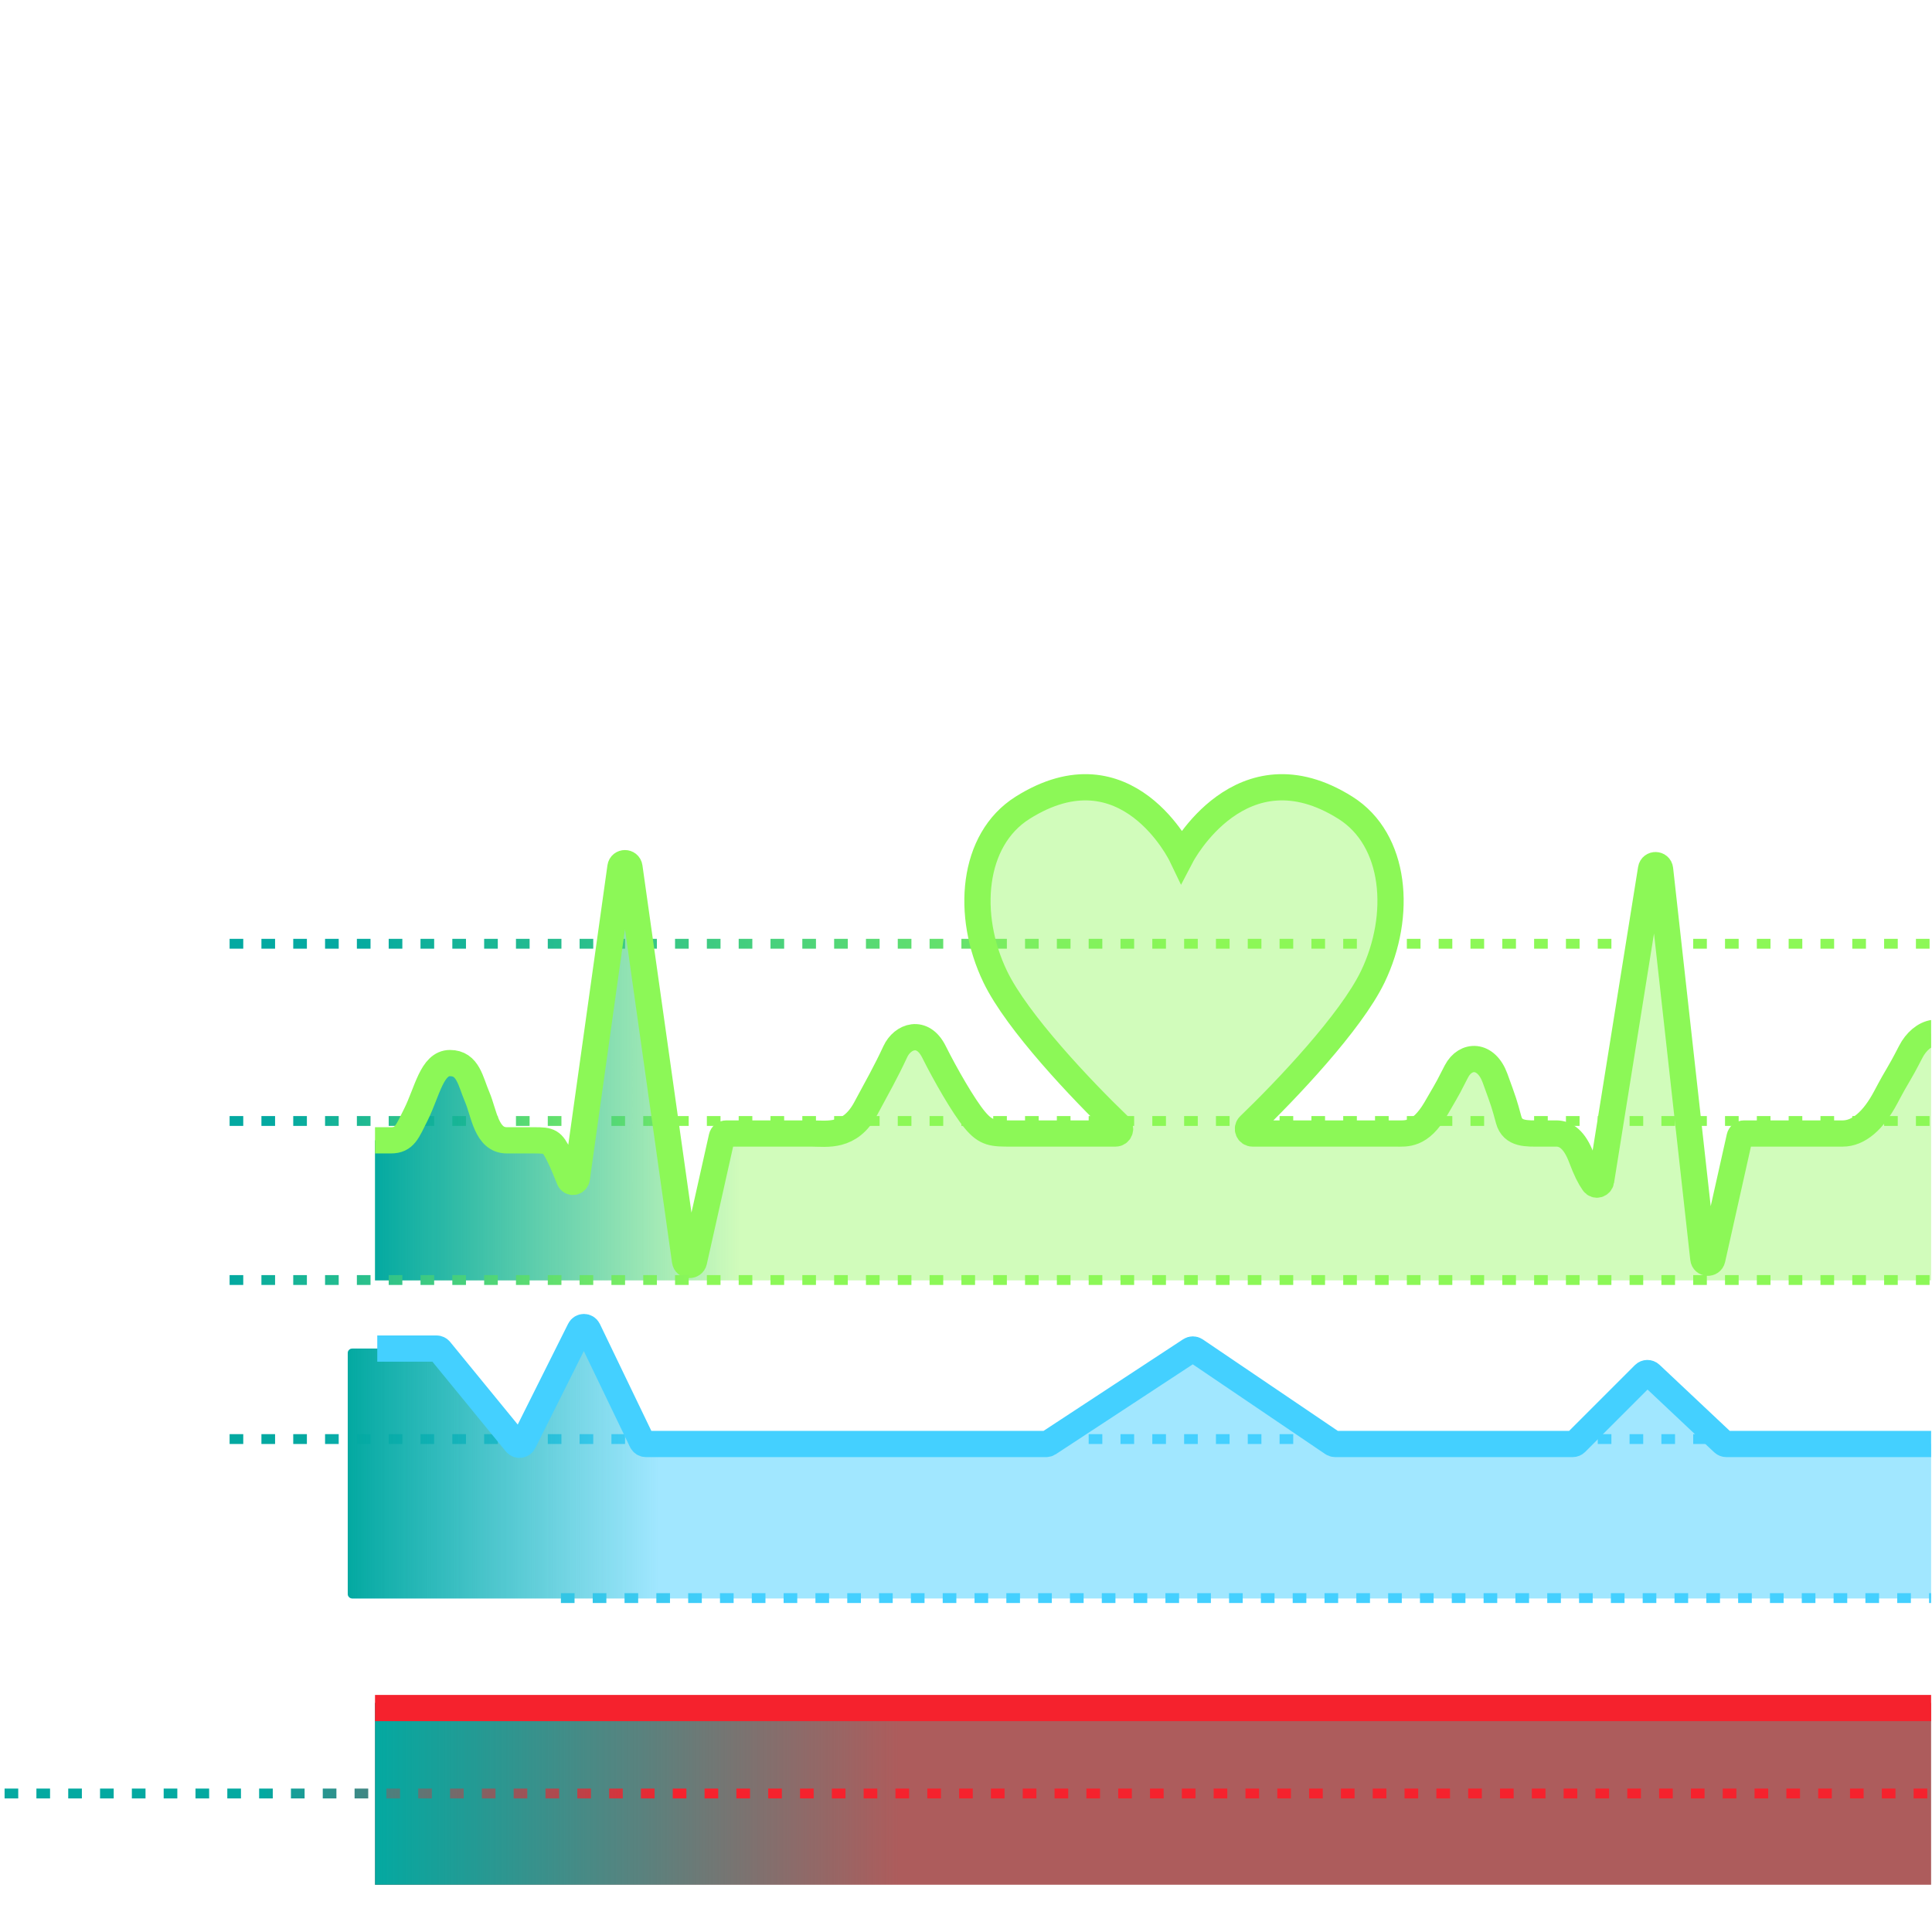 <svg width="589" height="588" viewBox="0 0 589 588" fill="none" xmlns="http://www.w3.org/2000/svg">
<g clip-path="url(#clip0_30214_24855)">
<line x1="70" y1="287.708" x2="658.729" y2="287.708" stroke="url(#paint0_linear_30214_24855)" stroke-width="3" stroke-dasharray="4.16 5.54"/>
<line x1="70" y1="341.733" x2="658.729" y2="341.733" stroke="url(#paint1_linear_30214_24855)" stroke-width="3" stroke-dasharray="4.16 5.54"/>
<line x1="70" y1="438.7" x2="658.729" y2="438.7" stroke="url(#paint2_linear_30214_24855)" stroke-width="3" stroke-dasharray="4.16 5.54"/>
<path d="M119.176 347.629H114.328V390.331H620.635V345.551C607.475 345.551 609.048 345.551 605.397 337.932C602.627 332.151 601.242 330.073 597.086 320.617C593.067 311.472 585.712 314.459 582.541 320.617C578.385 328.688 579.078 326.61 574.922 334.469C571.133 341.636 566.611 345.551 561.762 345.551H531.698C531.05 345.551 530.493 346.001 530.352 346.634L522.017 381.091C521.676 382.617 519.461 382.496 519.289 380.941L506.095 264.971C505.917 263.367 503.606 263.311 503.351 264.904L488.111 359.997C487.927 361.148 486.5 361.559 485.831 360.604C484.621 358.873 483.526 356.705 482.111 352.93C480.018 347.351 477.262 345.551 474.492 345.551H469.643C465.488 345.551 461.167 345.879 459.947 341.396C458.561 336.307 458.561 336.307 455.791 328.688C453.092 321.266 446.787 321.31 444.016 326.61C441.246 331.91 442.631 329.621 437.783 337.932C432.934 346.244 428.779 345.551 425.316 345.551H381.853C380.595 345.551 379.974 344.012 380.881 343.141C392.041 332.417 411.849 311.594 418.51 297.76C427.514 279.06 425.667 256.017 410.199 246.266C378.338 226.18 360.209 260.811 360.209 260.811C360.209 260.811 343.586 226.18 311.725 246.266C296.257 256.017 294.41 279.06 303.414 297.76C310.075 311.594 329.883 332.417 341.043 343.141C341.95 344.012 341.335 345.551 340.077 345.551H308.262C302.721 345.551 300.643 345.551 297.18 341.396C293.717 337.24 288.176 327.543 284.713 320.617C281.25 313.691 275.152 315.829 272.938 320.617C270.168 326.61 267.42 331.458 263.934 337.932C259.086 346.937 252.16 345.551 247.311 345.551H221.403C220.755 345.551 220.198 346.001 220.057 346.634L211.571 381.768C211.234 383.272 209.063 383.185 208.847 381.659L191.893 264.33C191.669 262.74 189.372 262.741 189.15 264.331L175.86 359.169C175.675 360.491 174.066 360.735 173.564 359.498C172.669 357.292 171.673 354.723 170.43 352.237C168.262 347.9 167.66 347.629 162.811 347.629H154.5C148.266 347.629 147.574 339.318 145.496 334.469C143.418 329.621 142.725 324.08 137.184 324.08C131.643 324.08 130.258 332.844 126.795 339.77C124.145 345.07 123.332 347.629 119.176 347.629Z" fill="#8CF857" fill-opacity="0.4"/>
<path d="M119.176 347.629H114.328V390.331H620.635V345.551C607.475 345.551 609.048 345.551 605.397 337.932C602.627 332.151 601.242 330.073 597.086 320.617C593.067 311.472 585.712 314.459 582.541 320.617C578.385 328.688 579.078 326.61 574.922 334.469C571.133 341.636 566.611 345.551 561.762 345.551H531.698C531.05 345.551 530.493 346.001 530.352 346.634L522.017 381.091C521.676 382.617 519.461 382.496 519.289 380.941L506.095 264.971C505.917 263.367 503.606 263.311 503.351 264.904L488.111 359.997C487.927 361.148 486.5 361.559 485.831 360.604C484.621 358.873 483.526 356.705 482.111 352.93C480.018 347.351 477.262 345.551 474.492 345.551H469.643C465.488 345.551 461.167 345.879 459.947 341.396C458.561 336.307 458.561 336.307 455.791 328.688C453.092 321.266 446.787 321.31 444.016 326.61C441.246 331.91 442.631 329.621 437.783 337.932C432.934 346.244 428.779 345.551 425.316 345.551H381.853C380.595 345.551 379.974 344.012 380.881 343.141C392.041 332.417 411.849 311.594 418.51 297.76C427.514 279.06 425.667 256.017 410.199 246.266C378.338 226.18 360.209 260.811 360.209 260.811C360.209 260.811 343.586 226.18 311.725 246.266C296.257 256.017 294.41 279.06 303.414 297.76C310.075 311.594 329.883 332.417 341.043 343.141C341.95 344.012 341.335 345.551 340.077 345.551H308.262C302.721 345.551 300.643 345.551 297.18 341.396C293.717 337.24 288.176 327.543 284.713 320.617C281.25 313.691 275.152 315.829 272.938 320.617C270.168 326.61 267.42 331.458 263.934 337.932C259.086 346.937 252.16 345.551 247.311 345.551H221.403C220.755 345.551 220.198 346.001 220.057 346.634L211.571 381.768C211.234 383.272 209.063 383.185 208.847 381.659L191.893 264.33C191.669 262.74 189.372 262.741 189.15 264.331L175.86 359.169C175.675 360.491 174.066 360.735 173.564 359.498C172.669 357.292 171.673 354.723 170.43 352.237C168.262 347.9 167.66 347.629 162.811 347.629H154.5C148.266 347.629 147.574 339.318 145.496 334.469C143.418 329.621 142.725 324.08 137.184 324.08C131.643 324.08 130.258 332.844 126.795 339.77C124.145 345.07 123.332 347.629 119.176 347.629Z" fill="url(#paint3_linear_30214_24855)"/>
<path d="M114.328 347.629H119.176C123.332 347.629 124.145 345.07 126.795 339.77C130.258 332.844 131.643 324.08 137.184 324.08C142.725 324.08 143.418 329.621 145.496 334.469C147.574 339.318 148.266 347.629 154.5 347.629H162.811C167.66 347.629 168.262 347.9 170.43 352.237C171.673 354.723 172.669 357.292 173.564 359.498C174.066 360.735 175.675 360.491 175.86 359.169L189.15 264.331C189.372 262.741 191.669 262.74 191.893 264.33L208.847 384.43C209.063 385.955 211.234 386.042 211.571 384.539L220.057 346.634C220.198 346.001 220.755 345.551 221.403 345.551H247.311C252.16 345.551 259.086 346.937 263.934 337.932C267.42 331.458 270.168 326.61 272.938 320.617C275.152 315.829 281.25 313.691 284.713 320.617C288.176 327.543 293.717 337.24 297.18 341.396C300.643 345.551 302.721 345.551 308.262 345.551H340.077C341.335 345.551 341.95 344.012 341.043 343.141C329.883 332.417 310.075 311.594 303.414 297.76C294.41 279.06 296.257 256.017 311.725 246.266C343.586 226.18 360.209 260.811 360.209 260.811C360.209 260.811 378.338 226.18 410.199 246.266C425.667 256.017 427.514 279.06 418.51 297.76C411.849 311.594 392.041 332.417 380.881 343.141C379.974 344.012 380.595 345.551 381.853 345.551H426.008M425.316 345.551C428.779 345.551 432.934 346.244 437.783 337.932C442.631 329.621 441.246 331.91 444.016 326.61C446.787 321.31 453.092 321.266 455.791 328.688C458.561 336.307 458.561 336.307 459.947 341.396C461.167 345.879 465.488 345.551 469.643 345.551H474.492C477.262 345.551 480.019 347.351 482.111 352.93C483.526 356.705 484.621 358.873 485.831 360.604C486.499 361.559 487.927 361.148 488.111 359.997L503.351 264.904C503.606 263.311 505.917 263.367 506.095 264.971L519.289 383.712C519.461 385.266 521.676 385.388 522.017 383.862L530.352 346.634C530.493 346.001 531.05 345.551 531.698 345.551H561.762C566.611 345.551 571.133 341.636 574.922 334.469C579.078 326.61 578.385 328.688 582.541 320.617C585.712 314.459 593.067 311.472 597.086 320.617C601.242 330.073 602.627 332.151 605.397 337.932C609.048 345.551 607.475 345.551 620.635 345.551" stroke="#8CF857" stroke-width="8"/>
<path d="M133.065 411.11H107.402C106.637 411.11 106.016 411.73 106.016 412.495V485.913C106.016 486.678 106.637 487.298 107.402 487.298H629.639C630.404 487.298 631.024 486.678 631.024 485.913V441.585C631.024 440.82 630.404 440.2 629.639 440.2H526.295C525.942 440.2 525.603 440.065 525.346 439.823L503.175 418.957C502.63 418.444 501.776 418.457 501.246 418.986L480.438 439.794C480.179 440.054 479.826 440.2 479.459 440.2H407.04C406.763 440.2 406.492 440.117 406.263 439.962L364.437 411.628C363.974 411.314 363.367 411.31 362.9 411.617L319.69 439.973C319.464 440.121 319.2 440.2 318.93 440.2H196.928C196.396 440.2 195.911 439.895 195.68 439.416L179.274 405.342C178.774 404.305 177.301 404.294 176.787 405.323L159.612 439.672C159.163 440.57 157.937 440.707 157.301 439.93L134.137 411.618C133.874 411.296 133.48 411.11 133.065 411.11Z" fill="#44D0FF" fill-opacity="0.5"/>
<path d="M133.065 411.11H107.402C106.637 411.11 106.016 411.73 106.016 412.495V485.913C106.016 486.678 106.637 487.298 107.402 487.298H629.639C630.404 487.298 631.024 486.678 631.024 485.913V441.585C631.024 440.82 630.404 440.2 629.639 440.2H526.295C525.942 440.2 525.603 440.065 525.346 439.823L503.175 418.957C502.63 418.444 501.776 418.457 501.246 418.986L480.438 439.794C480.179 440.054 479.826 440.2 479.459 440.2H407.04C406.763 440.2 406.492 440.117 406.263 439.962L364.437 411.628C363.974 411.314 363.367 411.31 362.9 411.617L319.69 439.973C319.464 440.121 319.2 440.2 318.93 440.2H196.928C196.396 440.2 195.911 439.895 195.68 439.416L179.274 405.342C178.774 404.305 177.301 404.294 176.787 405.323L159.612 439.672C159.163 440.57 157.937 440.707 157.301 439.93L134.137 411.618C133.874 411.296 133.48 411.11 133.065 411.11Z" fill="url(#paint4_linear_30214_24855)"/>
<path d="M115.016 411.11H133.065C133.48 411.11 133.874 411.296 134.137 411.618L157.301 439.93C157.937 440.707 159.163 440.57 159.612 439.672L176.787 405.323C177.301 404.294 178.774 404.305 179.274 405.342L195.68 439.416C195.911 439.895 196.396 440.2 196.928 440.2H318.93C319.2 440.2 319.464 440.121 319.69 439.973L362.9 411.617C363.367 411.31 363.974 411.314 364.437 411.628L406.263 439.962C406.492 440.117 406.763 440.2 407.04 440.2H479.459C479.826 440.2 480.179 440.054 480.438 439.794L501.246 418.986C501.776 418.457 502.63 418.444 503.175 418.957L525.346 439.823C525.603 440.065 525.942 440.2 526.295 440.2H631.024" stroke="#44D0FF" stroke-width="8"/>
<rect x="114.328" y="519.159" width="505.615" height="55.41" fill="#AD5C5C"/>
<rect x="114.328" y="519.159" width="505.615" height="55.41" fill="url(#paint5_linear_30214_24855)"/>
<line x1="114.328" y1="520.7" x2="653.188" y2="520.7" stroke="#F5222D" stroke-width="8"/>
<path d="M171 487.184H658.729" stroke="url(#paint6_linear_30214_24855)" stroke-width="3" stroke-dasharray="4.16 5.54"/>
<path d="M-18 546.749H658.729" stroke="url(#paint7_linear_30214_24855)" stroke-width="3" stroke-dasharray="4.16 5.54"/>
<line x1="70" y1="390.217" x2="658.729" y2="390.217" stroke="url(#paint8_linear_30214_24855)" stroke-width="3" stroke-dasharray="4.16 5.54"/>
</g>
<defs>
<linearGradient id="paint0_linear_30214_24855" x1="364.365" y1="289.208" x2="105" y2="289" gradientUnits="userSpaceOnUse">
<stop stop-color="#8CF857"/>
<stop offset="1" stop-color="#03A9A1"/>
</linearGradient>
<linearGradient id="paint1_linear_30214_24855" x1="205" y1="343.233" x2="87" y2="343.233" gradientUnits="userSpaceOnUse">
<stop stop-color="#8CF857"/>
<stop offset="1" stop-color="#03A9A1"/>
</linearGradient>
<linearGradient id="paint2_linear_30214_24855" x1="184" y1="440" x2="95" y2="440.001" gradientUnits="userSpaceOnUse">
<stop stop-color="#44D0FF"/>
<stop offset="1" stop-color="#03A9A1"/>
</linearGradient>
<linearGradient id="paint3_linear_30214_24855" x1="114" y1="385" x2="226" y2="385" gradientUnits="userSpaceOnUse">
<stop stop-color="#03A9A1"/>
<stop offset="1" stop-color="#03A9A1" stop-opacity="0"/>
</linearGradient>
<linearGradient id="paint4_linear_30214_24855" x1="106" y1="471" x2="201" y2="471" gradientUnits="userSpaceOnUse">
<stop stop-color="#03A9A1"/>
<stop offset="1" stop-color="#03A9A1" stop-opacity="0"/>
</linearGradient>
<linearGradient id="paint5_linear_30214_24855" x1="114" y1="561" x2="274" y2="561" gradientUnits="userSpaceOnUse">
<stop stop-color="#03A9A1"/>
<stop offset="1" stop-color="#03A9A1" stop-opacity="0"/>
</linearGradient>
<linearGradient id="paint6_linear_30214_24855" x1="226" y1="487" x2="32" y2="487" gradientUnits="userSpaceOnUse">
<stop stop-color="#44D0FF"/>
<stop offset="1" stop-color="#03A9A1"/>
</linearGradient>
<linearGradient id="paint7_linear_30214_24855" x1="206" y1="548.003" x2="80" y2="548.002" gradientUnits="userSpaceOnUse">
<stop stop-color="#F5222D"/>
<stop offset="1" stop-color="#03A9A1"/>
</linearGradient>
<linearGradient id="paint8_linear_30214_24855" x1="213" y1="392.002" x2="70" y2="392.003" gradientUnits="userSpaceOnUse">
<stop stop-color="#8CF857"/>
<stop offset="1" stop-color="#03A9A1"/>
</linearGradient>
<clipPath id="clip0_30214_24855">
<rect width="588.729" height="588" fill="white"/>
</clipPath>
</defs>
</svg>
